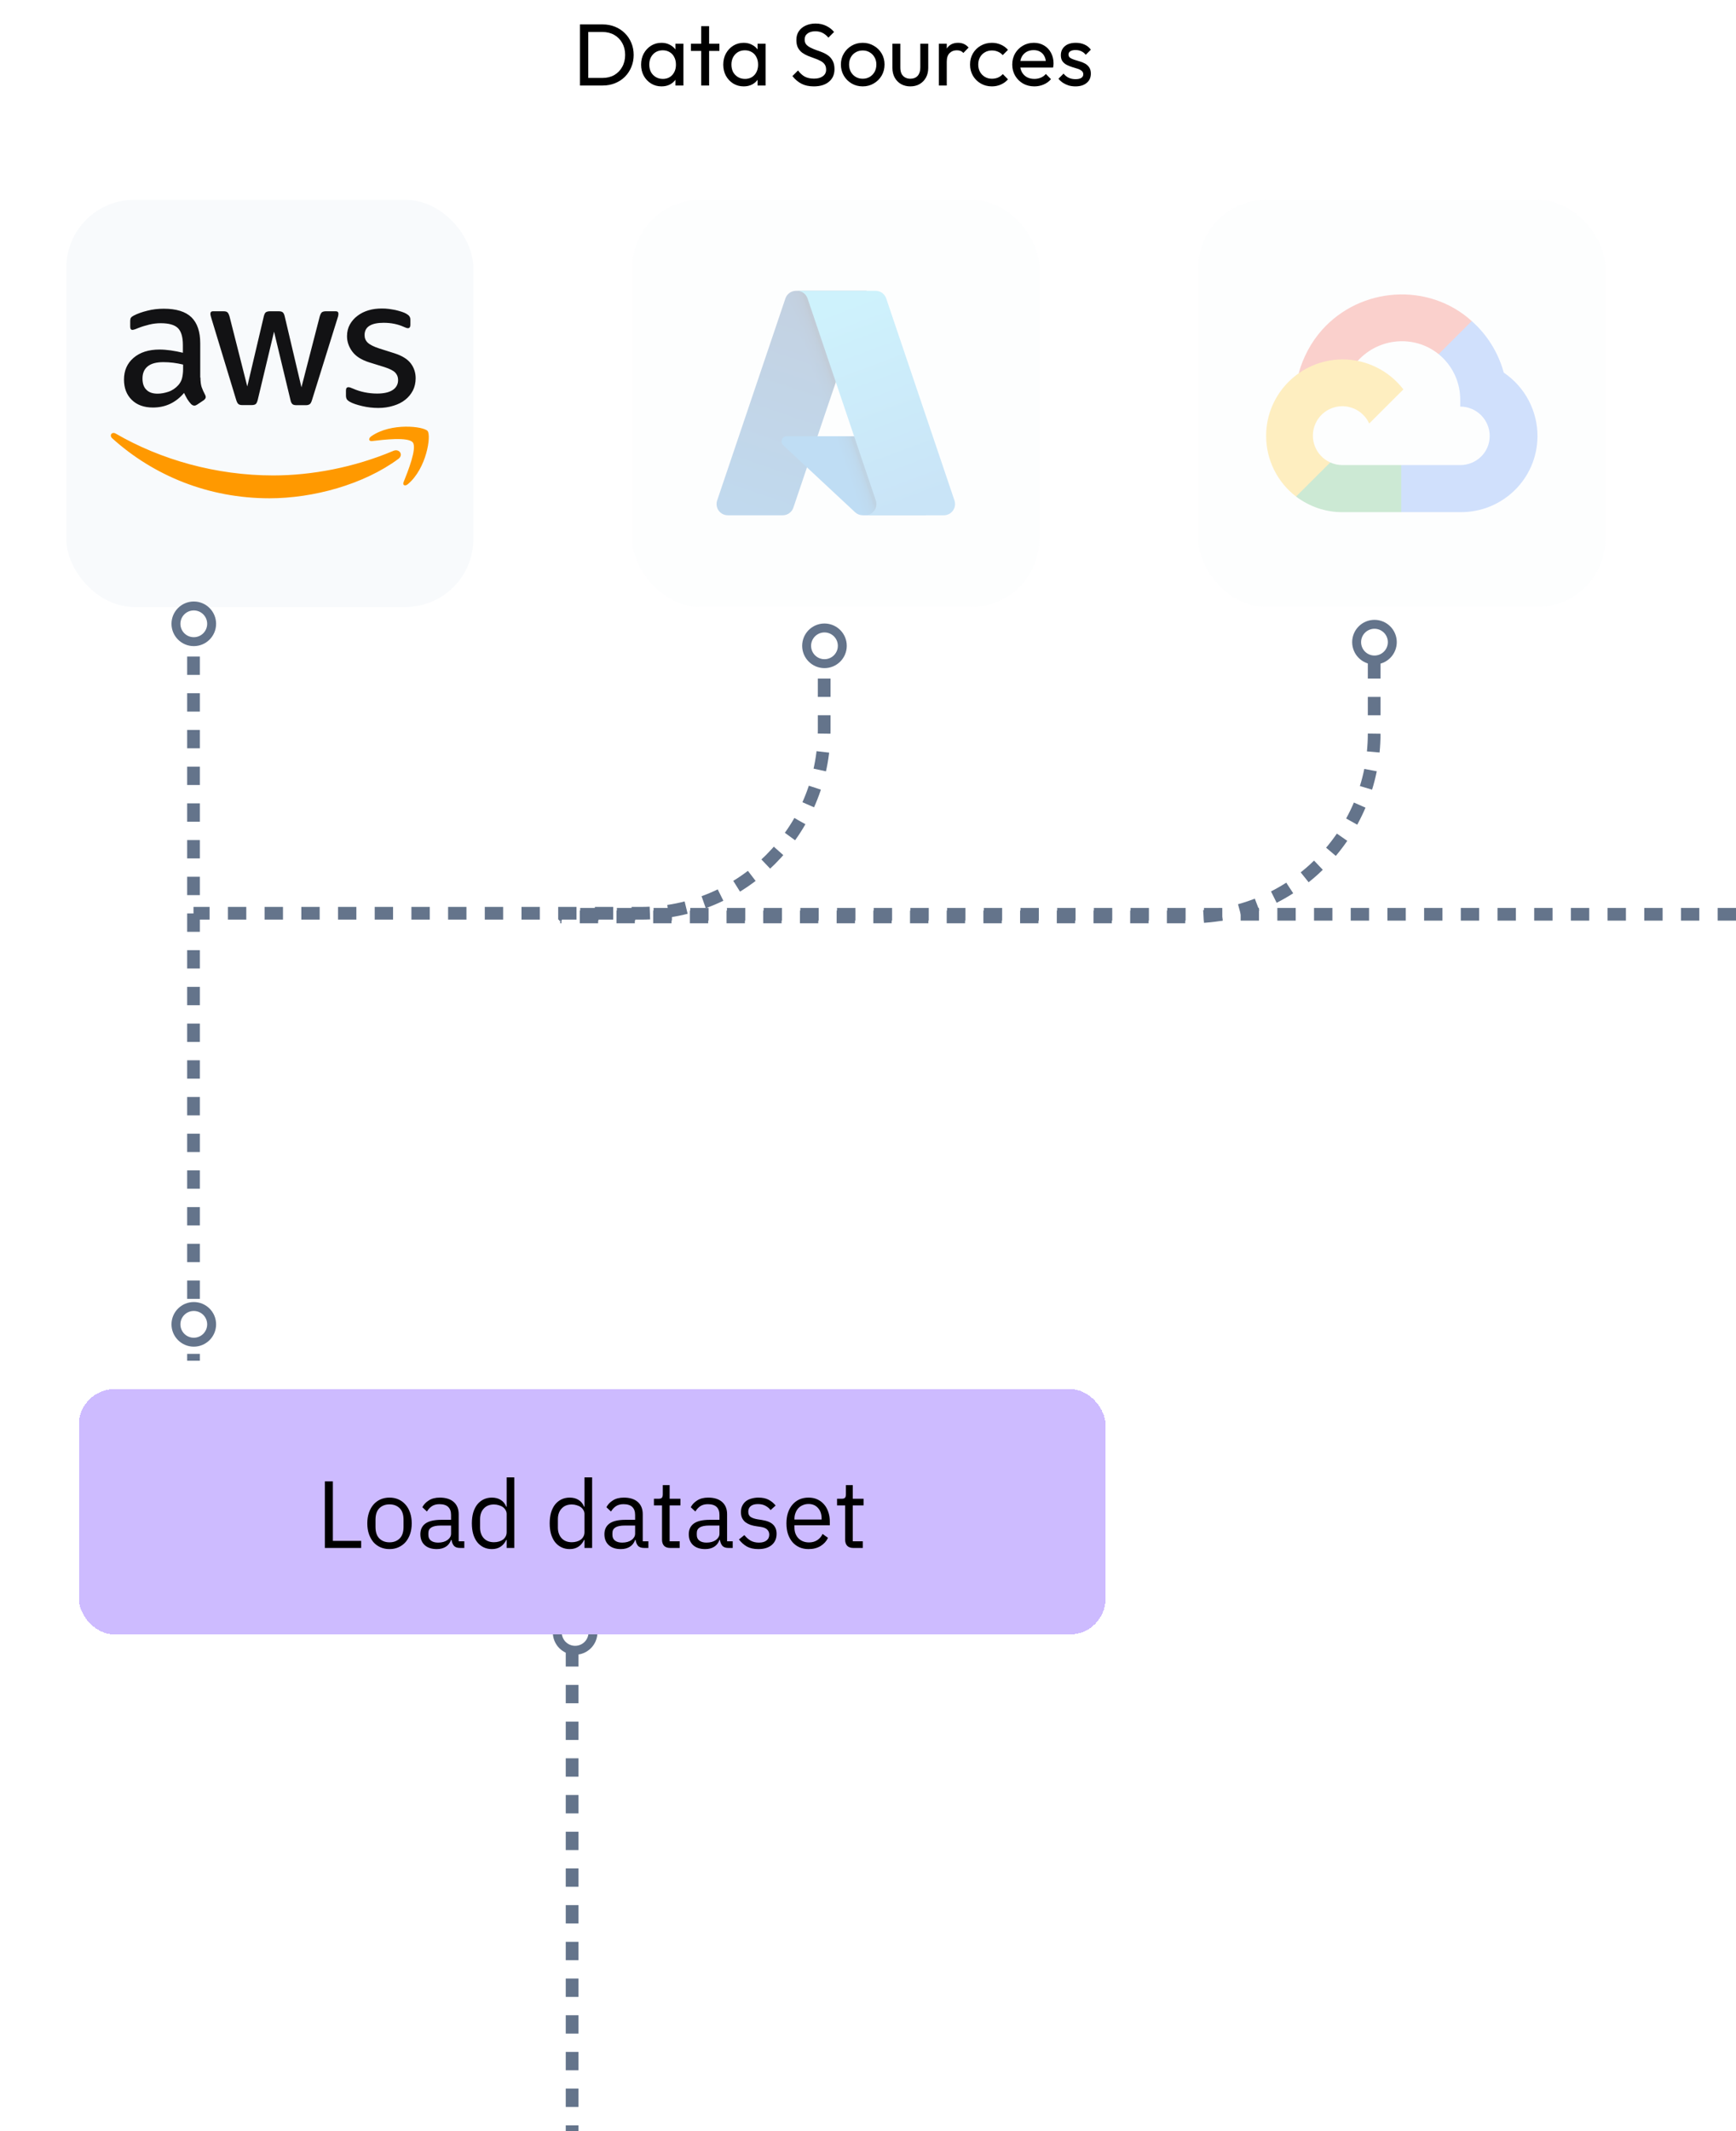 <svg width="264" height="324" viewBox="0 0 264 324" fill="none" xmlns="http://www.w3.org/2000/svg">
<path d="M89.032 13V11.849H91.615C92.301 11.849 92.904 11.702 93.421 11.408C93.939 11.104 94.34 10.689 94.626 10.163C94.92 9.636 95.067 9.03 95.067 8.343C95.067 7.665 94.92 7.063 94.626 6.536C94.331 6.01 93.925 5.599 93.408 5.305C92.89 5.011 92.293 4.863 91.615 4.863H89.045V3.712H91.641C92.319 3.712 92.944 3.828 93.515 4.06C94.095 4.292 94.594 4.618 95.014 5.037C95.442 5.457 95.772 5.947 96.004 6.509C96.245 7.071 96.365 7.687 96.365 8.356C96.365 9.016 96.245 9.632 96.004 10.203C95.772 10.765 95.446 11.256 95.027 11.675C94.608 12.094 94.108 12.42 93.528 12.652C92.957 12.884 92.337 13 91.668 13H89.032ZM88.202 13V3.712H89.46V13H88.202ZM100.597 13.134C100.017 13.134 99.491 12.991 99.018 12.706C98.545 12.411 98.171 12.014 97.894 11.514C97.626 11.015 97.493 10.453 97.493 9.828C97.493 9.204 97.626 8.642 97.894 8.142C98.171 7.642 98.541 7.245 99.005 6.951C99.478 6.657 100.009 6.509 100.597 6.509C101.079 6.509 101.507 6.612 101.882 6.817C102.266 7.013 102.574 7.29 102.806 7.647C103.037 7.995 103.167 8.401 103.194 8.865V10.778C103.167 11.233 103.037 11.639 102.806 11.996C102.582 12.353 102.279 12.634 101.895 12.839C101.521 13.036 101.088 13.134 100.597 13.134ZM100.798 11.996C101.396 11.996 101.878 11.796 102.243 11.394C102.609 10.984 102.792 10.462 102.792 9.828C102.792 9.391 102.707 9.012 102.538 8.691C102.377 8.361 102.145 8.106 101.842 7.928C101.539 7.741 101.186 7.647 100.785 7.647C100.383 7.647 100.026 7.741 99.714 7.928C99.411 8.115 99.17 8.374 98.991 8.704C98.822 9.025 98.737 9.396 98.737 9.815C98.737 10.243 98.822 10.622 98.991 10.953C99.17 11.274 99.415 11.528 99.728 11.715C100.04 11.903 100.397 11.996 100.798 11.996ZM102.712 13V11.287L102.939 9.735L102.712 8.196V6.643H103.93V13H102.712ZM106.634 13V3.98H107.838V13H106.634ZM105.068 7.741V6.643H109.404V7.741H105.068ZM113.091 13.134C112.511 13.134 111.985 12.991 111.512 12.706C111.039 12.411 110.665 12.014 110.388 11.514C110.12 11.015 109.987 10.453 109.987 9.828C109.987 9.204 110.12 8.642 110.388 8.142C110.665 7.642 111.035 7.245 111.499 6.951C111.972 6.657 112.503 6.509 113.091 6.509C113.573 6.509 114.001 6.612 114.376 6.817C114.76 7.013 115.068 7.29 115.299 7.647C115.531 7.995 115.661 8.401 115.688 8.865V10.778C115.661 11.233 115.531 11.639 115.299 11.996C115.076 12.353 114.773 12.634 114.389 12.839C114.015 13.036 113.582 13.134 113.091 13.134ZM113.292 11.996C113.89 11.996 114.372 11.796 114.737 11.394C115.103 10.984 115.286 10.462 115.286 9.828C115.286 9.391 115.201 9.012 115.032 8.691C114.871 8.361 114.639 8.106 114.336 7.928C114.033 7.741 113.68 7.647 113.279 7.647C112.877 7.647 112.52 7.741 112.208 7.928C111.905 8.115 111.664 8.374 111.485 8.704C111.316 9.025 111.231 9.396 111.231 9.815C111.231 10.243 111.316 10.622 111.485 10.953C111.664 11.274 111.909 11.528 112.221 11.715C112.534 11.903 112.891 11.996 113.292 11.996ZM115.206 13V11.287L115.433 9.735L115.206 8.196V6.643H116.424V13H115.206ZM123.758 13.134C123.026 13.134 122.402 13 121.884 12.732C121.367 12.465 120.907 12.077 120.506 11.568L121.362 10.712C121.657 11.122 121.996 11.434 122.379 11.648C122.763 11.854 123.236 11.956 123.798 11.956C124.351 11.956 124.793 11.836 125.123 11.595C125.462 11.354 125.631 11.024 125.631 10.604C125.631 10.257 125.551 9.976 125.391 9.761C125.23 9.547 125.011 9.373 124.735 9.239C124.467 9.097 124.173 8.972 123.852 8.865C123.53 8.749 123.209 8.628 122.888 8.503C122.567 8.37 122.272 8.209 122.005 8.022C121.737 7.825 121.518 7.571 121.349 7.259C121.188 6.947 121.108 6.554 121.108 6.081C121.108 5.555 121.233 5.109 121.483 4.743C121.742 4.368 122.089 4.083 122.527 3.886C122.973 3.681 123.472 3.579 124.026 3.579C124.632 3.579 125.176 3.699 125.658 3.94C126.14 4.172 126.533 4.48 126.836 4.863L125.979 5.72C125.703 5.399 125.404 5.158 125.083 4.997C124.77 4.837 124.409 4.756 123.999 4.756C123.499 4.756 123.102 4.868 122.808 5.091C122.513 5.305 122.366 5.608 122.366 6.001C122.366 6.313 122.446 6.567 122.607 6.764C122.776 6.951 122.995 7.112 123.263 7.245C123.53 7.379 123.825 7.504 124.146 7.62C124.476 7.727 124.802 7.848 125.123 7.981C125.444 8.115 125.739 8.285 126.006 8.49C126.274 8.695 126.488 8.963 126.649 9.293C126.818 9.614 126.903 10.02 126.903 10.511C126.903 11.332 126.617 11.974 126.046 12.438C125.484 12.902 124.721 13.134 123.758 13.134ZM131.197 13.134C130.572 13.134 130.01 12.987 129.51 12.692C129.011 12.398 128.614 12.001 128.319 11.501C128.025 10.993 127.878 10.426 127.878 9.802C127.878 9.186 128.025 8.633 128.319 8.142C128.614 7.642 129.011 7.245 129.51 6.951C130.01 6.657 130.572 6.509 131.197 6.509C131.812 6.509 132.37 6.657 132.869 6.951C133.378 7.237 133.78 7.629 134.074 8.129C134.368 8.628 134.516 9.186 134.516 9.802C134.516 10.426 134.368 10.993 134.074 11.501C133.78 12.001 133.378 12.398 132.869 12.692C132.37 12.987 131.812 13.134 131.197 13.134ZM131.197 11.97C131.598 11.97 131.955 11.876 132.267 11.688C132.58 11.501 132.825 11.247 133.003 10.926C133.182 10.596 133.271 10.221 133.271 9.802C133.271 9.391 133.177 9.025 132.99 8.704C132.811 8.383 132.566 8.133 132.254 7.955C131.951 7.767 131.598 7.674 131.197 7.674C130.795 7.674 130.438 7.767 130.126 7.955C129.814 8.133 129.568 8.383 129.39 8.704C129.212 9.025 129.122 9.391 129.122 9.802C129.122 10.221 129.212 10.596 129.39 10.926C129.568 11.247 129.814 11.501 130.126 11.688C130.438 11.876 130.795 11.97 131.197 11.97ZM138.429 13.134C137.911 13.134 137.443 13.018 137.024 12.786C136.613 12.545 136.292 12.215 136.06 11.796C135.828 11.376 135.712 10.89 135.712 10.337V6.643H136.916V10.283C136.916 10.631 136.974 10.935 137.09 11.193C137.215 11.443 137.394 11.635 137.626 11.769C137.858 11.903 138.13 11.97 138.442 11.97C138.915 11.97 139.285 11.822 139.553 11.528C139.821 11.225 139.954 10.81 139.954 10.283V6.643H141.159V10.337C141.159 10.89 141.043 11.376 140.811 11.796C140.579 12.215 140.258 12.545 139.847 12.786C139.446 13.018 138.973 13.134 138.429 13.134ZM142.773 13V6.643H143.978V13H142.773ZM143.978 9.373L143.523 9.173C143.523 8.361 143.71 7.714 144.085 7.232C144.459 6.75 144.999 6.509 145.704 6.509C146.025 6.509 146.315 6.567 146.574 6.683C146.832 6.79 147.073 6.973 147.296 7.232L146.507 8.048C146.373 7.906 146.226 7.803 146.065 7.741C145.905 7.678 145.717 7.647 145.503 7.647C145.057 7.647 144.691 7.79 144.406 8.075C144.12 8.361 143.978 8.793 143.978 9.373ZM150.839 13.134C150.215 13.134 149.648 12.987 149.14 12.692C148.64 12.398 148.243 12.001 147.949 11.501C147.663 10.993 147.52 10.431 147.52 9.815C147.52 9.19 147.663 8.628 147.949 8.129C148.243 7.629 148.64 7.237 149.14 6.951C149.648 6.657 150.215 6.509 150.839 6.509C151.33 6.509 151.785 6.603 152.204 6.79C152.624 6.969 152.985 7.232 153.288 7.58L152.485 8.383C152.289 8.151 152.048 7.977 151.763 7.861C151.486 7.736 151.178 7.674 150.839 7.674C150.438 7.674 150.081 7.767 149.769 7.955C149.457 8.133 149.211 8.383 149.033 8.704C148.854 9.025 148.765 9.396 148.765 9.815C148.765 10.234 148.854 10.604 149.033 10.926C149.211 11.247 149.457 11.501 149.769 11.688C150.081 11.876 150.438 11.97 150.839 11.97C151.178 11.97 151.486 11.912 151.763 11.796C152.048 11.671 152.294 11.492 152.499 11.26L153.288 12.063C152.994 12.402 152.633 12.665 152.204 12.853C151.785 13.04 151.33 13.134 150.839 13.134ZM157.296 13.134C156.663 13.134 156.092 12.991 155.583 12.706C155.075 12.411 154.673 12.014 154.379 11.514C154.085 11.015 153.937 10.448 153.937 9.815C153.937 9.19 154.08 8.628 154.366 8.129C154.66 7.629 155.053 7.237 155.543 6.951C156.043 6.657 156.601 6.509 157.216 6.509C157.805 6.509 158.322 6.643 158.769 6.911C159.224 7.179 159.576 7.549 159.826 8.022C160.084 8.495 160.214 9.03 160.214 9.628C160.214 9.717 160.209 9.815 160.2 9.922C160.192 10.02 160.174 10.136 160.147 10.27H154.78V9.266H159.505L159.063 9.654C159.063 9.226 158.987 8.865 158.835 8.57C158.684 8.267 158.47 8.035 158.193 7.874C157.916 7.705 157.582 7.62 157.189 7.62C156.779 7.62 156.418 7.709 156.105 7.888C155.793 8.066 155.552 8.316 155.383 8.637C155.213 8.958 155.128 9.338 155.128 9.775C155.128 10.221 155.218 10.613 155.396 10.953C155.575 11.283 155.829 11.541 156.159 11.729C156.489 11.907 156.868 11.996 157.296 11.996C157.653 11.996 157.979 11.934 158.273 11.809C158.577 11.684 158.835 11.497 159.05 11.247L159.826 12.036C159.522 12.393 159.148 12.665 158.702 12.853C158.264 13.04 157.796 13.134 157.296 13.134ZM163.548 13.134C163.191 13.134 162.852 13.089 162.531 13C162.219 12.902 161.929 12.768 161.661 12.598C161.393 12.42 161.161 12.21 160.965 11.97L161.741 11.193C161.973 11.479 162.241 11.693 162.544 11.836C162.848 11.97 163.187 12.036 163.561 12.036C163.936 12.036 164.226 11.974 164.431 11.849C164.636 11.715 164.739 11.532 164.739 11.3C164.739 11.068 164.654 10.89 164.485 10.765C164.324 10.631 164.114 10.524 163.856 10.444C163.597 10.355 163.32 10.27 163.026 10.19C162.74 10.1 162.468 9.989 162.21 9.855C161.951 9.721 161.737 9.538 161.567 9.306C161.407 9.074 161.326 8.767 161.326 8.383C161.326 7.999 161.42 7.669 161.607 7.393C161.795 7.107 162.054 6.889 162.384 6.737C162.723 6.585 163.129 6.509 163.601 6.509C164.101 6.509 164.543 6.599 164.926 6.777C165.319 6.947 165.64 7.205 165.89 7.553L165.114 8.329C164.935 8.097 164.712 7.919 164.445 7.794C164.186 7.669 163.891 7.607 163.561 7.607C163.213 7.607 162.946 7.669 162.758 7.794C162.58 7.91 162.491 8.075 162.491 8.289C162.491 8.503 162.571 8.668 162.732 8.784C162.892 8.9 163.102 8.999 163.361 9.079C163.628 9.159 163.905 9.244 164.19 9.333C164.476 9.413 164.748 9.525 165.007 9.668C165.265 9.81 165.475 10.002 165.636 10.243C165.805 10.484 165.89 10.801 165.89 11.193C165.89 11.791 165.676 12.264 165.248 12.612C164.828 12.96 164.262 13.134 163.548 13.134Z" fill="black"/>
<rect x="10.085" y="30.383" width="61.895" height="61.895" rx="10.316" fill="#F8FAFC"/>
<path d="M30.482 57.406C30.482 58.001 30.547 58.483 30.659 58.837C30.802 59.235 30.974 59.622 31.174 59.995C31.254 60.124 31.286 60.252 31.286 60.365C31.286 60.526 31.19 60.687 30.981 60.847L29.968 61.523C29.823 61.62 29.678 61.668 29.549 61.668C29.388 61.668 29.227 61.587 29.067 61.442C28.85 61.21 28.656 60.956 28.488 60.687C28.327 60.413 28.166 60.108 27.989 59.738C26.735 61.217 25.159 61.957 23.261 61.957C21.91 61.957 20.832 61.571 20.044 60.799C19.256 60.027 18.855 58.998 18.855 57.711C18.855 56.344 19.337 55.235 20.318 54.398C21.299 53.562 22.602 53.144 24.258 53.144C24.805 53.144 25.368 53.192 25.963 53.273C26.558 53.353 27.169 53.482 27.812 53.627V52.453C27.812 51.23 27.555 50.378 27.056 49.879C26.542 49.381 25.673 49.139 24.435 49.139C23.872 49.139 23.293 49.204 22.698 49.349C22.103 49.493 21.524 49.67 20.961 49.895C20.704 50.008 20.511 50.072 20.398 50.105C20.286 50.137 20.205 50.153 20.141 50.153C19.916 50.153 19.803 49.992 19.803 49.654V48.866C19.803 48.609 19.835 48.416 19.916 48.303C19.996 48.191 20.141 48.078 20.366 47.965C20.929 47.676 21.605 47.435 22.392 47.242C23.181 47.033 24.017 46.936 24.901 46.936C26.815 46.936 28.215 47.37 29.115 48.239C30 49.107 30.45 50.426 30.45 52.195V57.406H30.482H30.482ZM23.953 59.85C24.483 59.85 25.03 59.754 25.609 59.561C26.188 59.368 26.703 59.014 27.137 58.532C27.394 58.226 27.587 57.888 27.684 57.502C27.78 57.116 27.845 56.65 27.845 56.103V55.428C27.357 55.309 26.863 55.218 26.365 55.154C25.863 55.091 25.358 55.058 24.853 55.058C23.776 55.058 22.988 55.267 22.457 55.701C21.926 56.135 21.669 56.746 21.669 57.55C21.669 58.306 21.862 58.869 22.264 59.255C22.65 59.657 23.213 59.85 23.953 59.85ZM36.867 61.587C36.577 61.587 36.384 61.539 36.256 61.426C36.127 61.33 36.014 61.105 35.918 60.799L32.139 48.368C32.042 48.046 31.994 47.837 31.994 47.724C31.994 47.467 32.122 47.322 32.38 47.322H33.956C34.261 47.322 34.471 47.37 34.583 47.483C34.712 47.58 34.808 47.805 34.905 48.11L37.606 58.757L40.115 48.11C40.196 47.788 40.292 47.58 40.421 47.483C40.55 47.386 40.775 47.322 41.064 47.322H42.351C42.656 47.322 42.865 47.37 42.994 47.483C43.123 47.58 43.235 47.805 43.3 48.11L45.841 58.885L48.623 48.11C48.719 47.788 48.832 47.58 48.944 47.483C49.073 47.386 49.282 47.322 49.572 47.322H51.067C51.325 47.322 51.469 47.451 51.469 47.724C51.469 47.805 51.453 47.885 51.437 47.981C51.421 48.078 51.389 48.207 51.325 48.384L47.449 60.815C47.352 61.137 47.24 61.346 47.111 61.442C46.982 61.539 46.773 61.603 46.5 61.603H45.117C44.811 61.603 44.602 61.555 44.473 61.442C44.345 61.33 44.232 61.121 44.168 60.799L41.675 50.426L39.198 60.783C39.118 61.105 39.022 61.314 38.893 61.426C38.764 61.539 38.539 61.587 38.25 61.587H36.867H36.867ZM57.532 62.022C56.696 62.022 55.86 61.925 55.056 61.732C54.252 61.539 53.625 61.33 53.206 61.089C52.949 60.944 52.772 60.783 52.708 60.638C52.645 60.496 52.612 60.343 52.611 60.188V59.368C52.611 59.03 52.74 58.869 52.981 58.869C53.08 58.87 53.178 58.886 53.271 58.918C53.367 58.95 53.512 59.014 53.673 59.078C54.241 59.328 54.834 59.517 55.442 59.641C56.072 59.769 56.713 59.834 57.356 59.834C58.369 59.834 59.157 59.657 59.704 59.303C60.251 58.95 60.54 58.435 60.54 57.776C60.54 57.325 60.395 56.956 60.106 56.65C59.816 56.344 59.269 56.071 58.481 55.814L56.15 55.09C54.975 54.72 54.107 54.173 53.576 53.45C53.046 52.742 52.772 51.954 52.772 51.118C52.772 50.442 52.917 49.847 53.206 49.332C53.496 48.818 53.882 48.368 54.364 48.014C54.847 47.644 55.394 47.37 56.037 47.177C56.68 46.984 57.355 46.904 58.063 46.904C58.417 46.904 58.787 46.92 59.141 46.968C59.511 47.017 59.849 47.081 60.186 47.145C60.508 47.226 60.813 47.306 61.103 47.403C61.392 47.499 61.617 47.596 61.778 47.692C62.004 47.821 62.164 47.949 62.261 48.094C62.357 48.223 62.406 48.4 62.406 48.625V49.381C62.406 49.718 62.277 49.895 62.036 49.895C61.907 49.895 61.698 49.831 61.425 49.702C60.508 49.284 59.478 49.075 58.337 49.075C57.42 49.075 56.696 49.22 56.198 49.525C55.699 49.831 55.442 50.297 55.442 50.957C55.442 51.407 55.603 51.793 55.924 52.099C56.246 52.404 56.841 52.71 57.693 52.983L59.977 53.707C61.135 54.077 61.971 54.591 62.47 55.251C62.968 55.91 63.21 56.666 63.21 57.502C63.21 58.194 63.065 58.821 62.791 59.368C62.502 59.915 62.116 60.397 61.617 60.783C61.119 61.185 60.524 61.475 59.832 61.684C59.109 61.909 58.353 62.022 57.532 62.022V62.022Z" fill="#121214"/>
<path d="M60.571 69.774C55.281 73.682 47.593 75.756 40.983 75.756C31.72 75.756 23.373 72.331 17.069 66.638C16.57 66.187 17.02 65.576 17.615 65.93C24.434 69.886 32.846 72.282 41.546 72.282C47.416 72.282 53.865 71.06 59.8 68.552C60.684 68.149 61.44 69.13 60.571 69.774V69.774ZM62.775 67.265C62.099 66.396 58.304 66.847 56.583 67.056C56.068 67.12 55.988 66.67 56.455 66.332C59.478 64.209 64.448 64.82 65.026 65.528C65.605 66.252 64.865 71.221 62.035 73.601C61.601 73.971 61.183 73.778 61.376 73.296C62.019 71.704 63.45 68.117 62.775 67.265V67.265Z" fill="#FF9900"/>
<g opacity="0.25">
<rect x="96.157" y="30.383" width="61.895" height="61.895" rx="10.316" fill="#F8FAFC"/>
<g clip-path="url(#clip0_2209_17760)">
<path d="M121.062 44.211H131.793L120.653 77.176C120.538 77.515 120.32 77.809 120.03 78.018C119.739 78.227 119.39 78.339 119.032 78.339H110.68C110.409 78.339 110.142 78.274 109.9 78.15C109.659 78.027 109.451 77.848 109.292 77.628C109.134 77.408 109.031 77.153 108.991 76.885C108.95 76.618 108.975 76.344 109.061 76.087L119.44 45.373C119.555 45.035 119.773 44.74 120.064 44.532C120.355 44.323 120.704 44.211 121.062 44.211V44.211Z" fill="url(#paint0_linear_2209_17760)"/>
<path d="M136.656 66.322H119.638C119.48 66.322 119.325 66.369 119.194 66.458C119.064 66.547 118.963 66.673 118.905 66.82C118.846 66.967 118.834 67.128 118.869 67.282C118.904 67.436 118.984 67.576 119.1 67.684L130.035 77.877C130.354 78.174 130.773 78.339 131.208 78.339H140.844L136.656 66.322V66.322Z" fill="#0078D4"/>
<path d="M121.063 44.211C120.701 44.21 120.348 44.324 120.055 44.537C119.763 44.751 119.546 45.051 119.437 45.396L109.075 76.059C108.982 76.317 108.953 76.593 108.99 76.864C109.027 77.135 109.129 77.394 109.287 77.617C109.445 77.841 109.654 78.023 109.898 78.149C110.141 78.275 110.412 78.34 110.686 78.339H119.253C119.572 78.282 119.87 78.141 120.117 77.932C120.364 77.722 120.551 77.451 120.658 77.145L122.725 71.063L130.106 77.939C130.416 78.194 130.804 78.336 131.205 78.339H140.805L136.595 66.322L124.321 66.325L131.833 44.211H121.063Z" fill="url(#paint1_linear_2209_17760)"/>
<path d="M134.768 45.372C134.654 45.033 134.436 44.739 134.146 44.531C133.856 44.323 133.507 44.211 133.15 44.211H121.189C121.923 44.211 122.574 44.678 122.808 45.372L133.188 76.087C133.275 76.344 133.299 76.617 133.259 76.885C133.219 77.153 133.115 77.408 132.957 77.628C132.799 77.848 132.59 78.027 132.349 78.151C132.108 78.275 131.84 78.339 131.569 78.339H143.529C143.801 78.339 144.068 78.275 144.309 78.151C144.551 78.027 144.759 77.848 144.917 77.628C145.075 77.407 145.179 77.153 145.219 76.885C145.259 76.617 145.235 76.344 145.148 76.087L134.768 45.372H134.768Z" fill="url(#paint2_linear_2209_17760)"/>
</g>
</g>
<g opacity="0.25">
<rect x="182.229" y="30.383" width="61.895" height="61.895" rx="10.316" fill="#F8FAFC"/>
<g clip-path="url(#clip1_2209_17760)">
<path d="M219.987 53.902L223.574 50.322L223.813 48.815C217.277 42.884 206.887 43.557 200.994 50.218C199.358 52.069 198.144 54.376 197.496 56.758L198.781 56.577L205.954 55.396L206.508 54.831C209.699 51.334 215.094 50.864 218.779 53.839L219.987 53.902V53.902Z" fill="#EA4335"/>
<path d="M228.683 56.652C227.859 53.622 226.166 50.899 223.813 48.815L218.779 53.839C219.828 54.694 220.669 55.776 221.238 57.004C221.807 58.231 222.089 59.571 222.063 60.922V61.814C224.538 61.814 226.544 63.816 226.544 66.285C226.544 68.755 224.538 70.706 222.063 70.706H213.09L212.209 71.661V77.024L213.09 77.865H222.063C228.499 77.915 233.758 72.799 233.808 66.376C233.823 64.46 233.363 62.569 232.469 60.872C231.575 59.176 230.274 57.726 228.683 56.652" fill="#4285F4"/>
<path d="M204.129 77.865H213.09V70.706H204.129C203.495 70.706 202.868 70.569 202.292 70.305L201.02 70.694L197.408 74.273L197.094 75.492C199.119 77.018 201.591 77.876 204.129 77.865Z" fill="#34A853"/>
<path d="M204.129 54.643C197.693 54.681 192.507 59.919 192.545 66.342C192.556 68.112 192.971 69.856 193.759 71.442C194.548 73.027 195.688 74.412 197.094 75.492L202.292 70.305C200.037 69.288 199.035 66.639 200.054 64.389C201.072 62.139 203.726 61.139 205.981 62.155C206.975 62.603 207.771 63.398 208.22 64.389L213.417 59.202C212.326 57.779 210.92 56.627 209.309 55.836C207.698 55.045 205.925 54.636 204.129 54.643" fill="#FBBC05"/>
</g>
</g>
<path d="M29.425 94.236V206.874" stroke="#64748B" stroke-width="1.93" stroke-dasharray="2.79 2.79"/>
<path d="M125.334 97.582V110.965C125.334 126.363 112.851 138.845 97.453 138.845H29.425" stroke="#64748B" stroke-width="1.93" stroke-dasharray="2.79 2.79"/>
<path d="M208.975 94.794V111.522C208.975 126.92 196.493 139.403 181.095 139.403H85.186" stroke="#64748B" stroke-width="1.93" stroke-dasharray="2.79 2.79"/>
<path d="M264 139H85" stroke="#64748B" stroke-width="1.93" stroke-dasharray="2.79 2.79"/>
<path d="M87 245L87 324" stroke="#64748B" stroke-width="1.93" stroke-dasharray="2.79 2.79"/>
<circle cx="29.471" cy="94.84" r="2.713" fill="white" stroke="#64748B" stroke-width="1.357"/>
<circle cx="125.38" cy="98.185" r="2.713" fill="white" stroke="#64748B" stroke-width="1.357"/>
<circle cx="209.021" cy="97.628" r="2.713" fill="white" stroke="#64748B" stroke-width="1.357"/>
<circle cx="29.471" cy="201.344" r="2.713" fill="white" stroke="#64748B" stroke-width="1.357"/>
<circle cx="87.462" cy="248.183" r="2.713" fill="white" stroke="#64748B" stroke-width="1.357"/>
<g filter="url(#filter0_d_2209_17760)">
<rect x="6.562" y="205.759" width="156.131" height="37.307" rx="5.426" fill="#CDBBFF" shape-rendering="crispEdges"/>
<path d="M43.976 229.912V219.793H45.194V228.839H49.5V229.912H43.976ZM53.809 230.086C53.306 230.086 52.847 229.994 52.432 229.811C52.016 229.627 51.658 229.366 51.359 229.028C51.069 228.68 50.842 228.269 50.677 227.795C50.513 227.312 50.431 226.771 50.431 226.172C50.431 225.582 50.513 225.046 50.677 224.562C50.842 224.079 51.069 223.668 51.359 223.33C51.658 222.982 52.016 222.716 52.432 222.533C52.847 222.349 53.306 222.257 53.809 222.257C54.312 222.257 54.766 222.349 55.172 222.533C55.587 222.716 55.945 222.982 56.245 223.33C56.544 223.668 56.776 224.079 56.94 224.562C57.105 225.046 57.187 225.582 57.187 226.172C57.187 226.771 57.105 227.312 56.94 227.795C56.776 228.269 56.544 228.68 56.245 229.028C55.945 229.366 55.587 229.627 55.172 229.811C54.766 229.994 54.312 230.086 53.809 230.086ZM53.809 229.057C54.437 229.057 54.949 228.863 55.346 228.477C55.742 228.09 55.94 227.501 55.94 226.708V225.635C55.94 224.843 55.742 224.253 55.346 223.866C54.949 223.48 54.437 223.287 53.809 223.287C53.181 223.287 52.668 223.48 52.272 223.866C51.876 224.253 51.678 224.843 51.678 225.635V226.708C51.678 227.501 51.876 228.09 52.272 228.477C52.668 228.863 53.181 229.057 53.809 229.057ZM64.531 229.912C64.096 229.912 63.782 229.796 63.589 229.564C63.405 229.332 63.289 229.042 63.241 228.694H63.168C63.004 229.158 62.733 229.506 62.356 229.738C61.98 229.97 61.53 230.086 61.008 230.086C60.215 230.086 59.597 229.883 59.152 229.477C58.717 229.071 58.5 228.52 58.5 227.824C58.5 227.119 58.756 226.578 59.268 226.201C59.79 225.824 60.597 225.635 61.69 225.635H63.168V224.896C63.168 224.364 63.023 223.958 62.733 223.678C62.443 223.398 61.999 223.258 61.4 223.258C60.945 223.258 60.563 223.359 60.254 223.562C59.955 223.765 59.703 224.036 59.5 224.374L58.804 223.722C59.007 223.316 59.331 222.972 59.776 222.692C60.22 222.402 60.781 222.257 61.458 222.257C62.366 222.257 63.072 222.48 63.574 222.924C64.077 223.369 64.328 223.987 64.328 224.78V228.897H65.183V229.912H64.531ZM61.197 229.1C61.486 229.1 61.752 229.066 61.994 228.999C62.236 228.931 62.443 228.834 62.617 228.709C62.791 228.583 62.927 228.438 63.023 228.274C63.12 228.11 63.168 227.931 63.168 227.737V226.505H61.632C60.965 226.505 60.477 226.602 60.167 226.795C59.868 226.988 59.718 227.269 59.718 227.636V227.94C59.718 228.308 59.848 228.593 60.109 228.796C60.38 228.999 60.742 229.1 61.197 229.1ZM71.623 228.694H71.565C71.111 229.622 70.381 230.086 69.376 230.086C68.912 230.086 68.492 229.994 68.115 229.811C67.738 229.627 67.414 229.366 67.143 229.028C66.882 228.689 66.679 228.279 66.534 227.795C66.399 227.312 66.331 226.771 66.331 226.172C66.331 225.572 66.399 225.031 66.534 224.548C66.679 224.065 66.882 223.654 67.143 223.316C67.414 222.977 67.738 222.716 68.115 222.533C68.492 222.349 68.912 222.257 69.376 222.257C69.898 222.257 70.343 222.373 70.71 222.605C71.087 222.827 71.372 223.175 71.565 223.649H71.623V219.184H72.783V229.912H71.623V228.694ZM69.695 229.042C69.956 229.042 70.202 229.008 70.434 228.941C70.676 228.873 70.884 228.776 71.058 228.651C71.232 228.515 71.367 228.356 71.464 228.172C71.57 227.979 71.623 227.762 71.623 227.52V224.736C71.623 224.533 71.57 224.345 71.464 224.171C71.367 223.987 71.232 223.833 71.058 223.707C70.884 223.581 70.676 223.485 70.434 223.417C70.202 223.34 69.956 223.301 69.695 223.301C69.038 223.301 68.521 223.509 68.144 223.924C67.767 224.33 67.578 224.867 67.578 225.534V226.81C67.578 227.476 67.767 228.018 68.144 228.433C68.521 228.839 69.038 229.042 69.695 229.042ZM83.459 228.694H83.401C82.947 229.622 82.217 230.086 81.212 230.086C80.748 230.086 80.328 229.994 79.951 229.811C79.574 229.627 79.25 229.366 78.98 229.028C78.719 228.689 78.516 228.279 78.371 227.795C78.235 227.312 78.168 226.771 78.168 226.172C78.168 225.572 78.235 225.031 78.371 224.548C78.516 224.065 78.719 223.654 78.98 223.316C79.25 222.977 79.574 222.716 79.951 222.533C80.328 222.349 80.748 222.257 81.212 222.257C81.734 222.257 82.179 222.373 82.546 222.605C82.923 222.827 83.208 223.175 83.401 223.649H83.459V219.184H84.619V229.912H83.459V228.694ZM81.531 229.042C81.792 229.042 82.038 229.008 82.27 228.941C82.512 228.873 82.72 228.776 82.894 228.651C83.068 228.515 83.203 228.356 83.3 228.172C83.406 227.979 83.459 227.762 83.459 227.52V224.736C83.459 224.533 83.406 224.345 83.3 224.171C83.203 223.987 83.068 223.833 82.894 223.707C82.72 223.581 82.512 223.485 82.27 223.417C82.038 223.34 81.792 223.301 81.531 223.301C80.874 223.301 80.357 223.509 79.98 223.924C79.603 224.33 79.414 224.867 79.414 225.534V226.81C79.414 227.476 79.603 228.018 79.98 228.433C80.357 228.839 80.874 229.042 81.531 229.042ZM92.522 229.912C92.087 229.912 91.773 229.796 91.579 229.564C91.396 229.332 91.28 229.042 91.231 228.694H91.159C90.995 229.158 90.724 229.506 90.347 229.738C89.97 229.97 89.521 230.086 88.999 230.086C88.206 230.086 87.588 229.883 87.143 229.477C86.708 229.071 86.49 228.52 86.49 227.824C86.49 227.119 86.747 226.578 87.259 226.201C87.781 225.824 88.588 225.635 89.68 225.635H91.159V224.896C91.159 224.364 91.014 223.958 90.724 223.678C90.434 223.398 89.989 223.258 89.39 223.258C88.936 223.258 88.554 223.359 88.245 223.562C87.945 223.765 87.694 224.036 87.491 224.374L86.795 223.722C86.998 223.316 87.322 222.972 87.766 222.692C88.211 222.402 88.772 222.257 89.448 222.257C90.357 222.257 91.062 222.48 91.565 222.924C92.067 223.369 92.319 223.987 92.319 224.78V228.897H93.174V229.912H92.522ZM89.187 229.1C89.477 229.1 89.743 229.066 89.984 228.999C90.226 228.931 90.434 228.834 90.608 228.709C90.782 228.583 90.917 228.438 91.014 228.274C91.111 228.11 91.159 227.931 91.159 227.737V226.505H89.622C88.955 226.505 88.467 226.602 88.158 226.795C87.858 226.988 87.708 227.269 87.708 227.636V227.94C87.708 228.308 87.839 228.593 88.1 228.796C88.37 228.999 88.733 229.1 89.187 229.1ZM96.482 229.912C96.076 229.912 95.767 229.801 95.554 229.579C95.351 229.347 95.25 229.047 95.25 228.68V223.446H94.017V222.431H94.713C94.965 222.431 95.134 222.383 95.221 222.286C95.317 222.18 95.366 222.001 95.366 221.75V220.358H96.41V222.431H98.048V223.446H96.41V228.897H97.932V229.912H96.482ZM105.349 229.912C104.914 229.912 104.6 229.796 104.407 229.564C104.223 229.332 104.107 229.042 104.059 228.694H103.986C103.822 229.158 103.551 229.506 103.174 229.738C102.797 229.97 102.348 230.086 101.826 230.086C101.033 230.086 100.415 229.883 99.97 229.477C99.535 229.071 99.318 228.52 99.318 227.824C99.318 227.119 99.574 226.578 100.086 226.201C100.608 225.824 101.415 225.635 102.507 225.635H103.986V224.896C103.986 224.364 103.841 223.958 103.551 223.678C103.261 223.398 102.817 223.258 102.217 223.258C101.763 223.258 101.381 223.359 101.072 223.562C100.772 223.765 100.521 224.036 100.318 224.374L99.622 223.722C99.825 223.316 100.149 222.972 100.594 222.692C101.038 222.402 101.599 222.257 102.275 222.257C103.184 222.257 103.889 222.48 104.392 222.924C104.895 223.369 105.146 223.987 105.146 224.78V228.897H106.001V229.912H105.349ZM102.014 229.1C102.304 229.1 102.57 229.066 102.812 228.999C103.053 228.931 103.261 228.834 103.435 228.709C103.609 228.583 103.744 228.438 103.841 228.274C103.938 228.11 103.986 227.931 103.986 227.737V226.505H102.449C101.782 226.505 101.294 226.602 100.985 226.795C100.685 226.988 100.536 227.269 100.536 227.636V227.94C100.536 228.308 100.666 228.593 100.927 228.796C101.198 228.999 101.56 229.1 102.014 229.1ZM109.904 230.086C109.208 230.086 108.623 229.956 108.15 229.695C107.686 229.424 107.285 229.066 106.946 228.622L107.773 227.955C108.063 228.322 108.386 228.607 108.744 228.81C109.102 229.004 109.517 229.1 109.991 229.1C110.484 229.1 110.866 228.994 111.136 228.781C111.416 228.569 111.557 228.269 111.557 227.882C111.557 227.592 111.46 227.346 111.267 227.143C111.083 226.93 110.745 226.785 110.252 226.708L109.657 226.621C109.309 226.573 108.99 226.5 108.701 226.404C108.411 226.297 108.154 226.162 107.932 225.998C107.719 225.824 107.55 225.611 107.425 225.36C107.309 225.108 107.251 224.809 107.251 224.461C107.251 224.094 107.318 223.775 107.454 223.504C107.589 223.224 107.773 222.992 108.005 222.808C108.246 222.624 108.531 222.489 108.86 222.402C109.189 222.306 109.541 222.257 109.918 222.257C110.527 222.257 111.035 222.364 111.441 222.576C111.856 222.789 112.219 223.084 112.528 223.461L111.76 224.156C111.595 223.924 111.354 223.717 111.035 223.533C110.716 223.34 110.315 223.243 109.831 223.243C109.348 223.243 108.981 223.349 108.73 223.562C108.488 223.765 108.367 224.045 108.367 224.403C108.367 224.77 108.488 225.036 108.73 225.2C108.981 225.365 109.338 225.485 109.802 225.563L110.382 225.65C111.213 225.775 111.803 226.017 112.151 226.375C112.499 226.723 112.673 227.182 112.673 227.752C112.673 228.477 112.426 229.047 111.934 229.463C111.441 229.878 110.764 230.086 109.904 230.086ZM117.534 230.086C117.022 230.086 116.558 229.994 116.142 229.811C115.736 229.627 115.384 229.366 115.084 229.028C114.794 228.68 114.567 228.269 114.403 227.795C114.248 227.312 114.171 226.771 114.171 226.172C114.171 225.582 114.248 225.046 114.403 224.562C114.567 224.079 114.794 223.668 115.084 223.33C115.384 222.982 115.736 222.716 116.142 222.533C116.558 222.349 117.022 222.257 117.534 222.257C118.037 222.257 118.486 222.349 118.882 222.533C119.279 222.716 119.617 222.972 119.897 223.301C120.178 223.62 120.39 224.002 120.535 224.446C120.69 224.891 120.767 225.379 120.767 225.911V226.462H115.388V226.81C115.388 227.129 115.437 227.428 115.533 227.708C115.64 227.979 115.785 228.216 115.968 228.419C116.162 228.622 116.394 228.781 116.664 228.897C116.945 229.013 117.259 229.071 117.607 229.071C118.08 229.071 118.491 228.96 118.839 228.738C119.197 228.515 119.472 228.197 119.665 227.781L120.492 228.375C120.25 228.888 119.873 229.303 119.361 229.622C118.849 229.931 118.24 230.086 117.534 230.086ZM117.534 223.229C117.215 223.229 116.925 223.287 116.664 223.403C116.403 223.509 116.176 223.664 115.983 223.866C115.799 224.069 115.654 224.311 115.548 224.591C115.442 224.862 115.388 225.162 115.388 225.49V225.592H119.52V225.432C119.52 224.765 119.337 224.234 118.969 223.837C118.612 223.432 118.133 223.229 117.534 223.229ZM124.331 229.912C123.925 229.912 123.616 229.801 123.403 229.579C123.2 229.347 123.099 229.047 123.099 228.68V223.446H121.867V222.431H122.562C122.814 222.431 122.983 222.383 123.07 222.286C123.167 222.18 123.215 222.001 123.215 221.75V220.358H124.259V222.431H125.897V223.446H124.259V228.897H125.781V229.912H124.331Z" fill="black"/>
</g>
<defs>
<filter id="filter0_d_2209_17760" x="0.837" y="200.033" width="178.435" height="59.611" filterUnits="userSpaceOnUse" color-interpolation-filters="sRGB">
<feFlood flood-opacity="0" result="BackgroundImageFix"/>
<feColorMatrix in="SourceAlpha" type="matrix" values="0 0 0 0 0 0 0 0 0 0 0 0 0 0 0 0 0 0 127 0" result="hardAlpha"/>
<feOffset dx="5.426" dy="5.426"/>
<feGaussianBlur stdDeviation="5.576"/>
<feComposite in2="hardAlpha" operator="out"/>
<feColorMatrix type="matrix" values="0 0 0 0 0.904 0 0 0 0 0.904 0 0 0 0 0.904 0 0 0 0.25 0"/>
<feBlend mode="normal" in2="BackgroundImageFix" result="effect1_dropShadow_2209_17760"/>
<feBlend mode="normal" in="SourceGraphic" in2="effect1_dropShadow_2209_17760" result="shape"/>
</filter>
<linearGradient id="paint0_linear_2209_17760" x1="122.43" y1="46.74" x2="111.944" y2="77.758" gradientUnits="userSpaceOnUse">
<stop stop-color="#114A8B"/>
<stop offset="1" stop-color="#0669BC"/>
</linearGradient>
<linearGradient id="paint1_linear_2209_17760" x1="127.984" y1="62.064" x2="125.712" y2="62.833" gradientUnits="userSpaceOnUse">
<stop stop-opacity="0.3"/>
<stop offset="0.071" stop-opacity="0.2"/>
<stop offset="0.321" stop-opacity="0.1"/>
<stop offset="0.623" stop-opacity="0.05"/>
<stop offset="1" stop-opacity="0"/>
</linearGradient>
<linearGradient id="paint2_linear_2209_17760" x1="130.154" y1="45.781" x2="141.6" y2="76.313" gradientUnits="userSpaceOnUse">
<stop stop-color="#3CCBF4"/>
<stop offset="1" stop-color="#2892DF"/>
</linearGradient>
<clipPath id="clip0_2209_17760">
<rect width="36.266" height="34.239" fill="white" transform="translate(108.972 44.211)"/>
</clipPath>
<clipPath id="clip1_2209_17760">
<rect width="41.263" height="33.136" fill="white" transform="translate(192.545 44.762)"/>
</clipPath>
</defs>
</svg>
